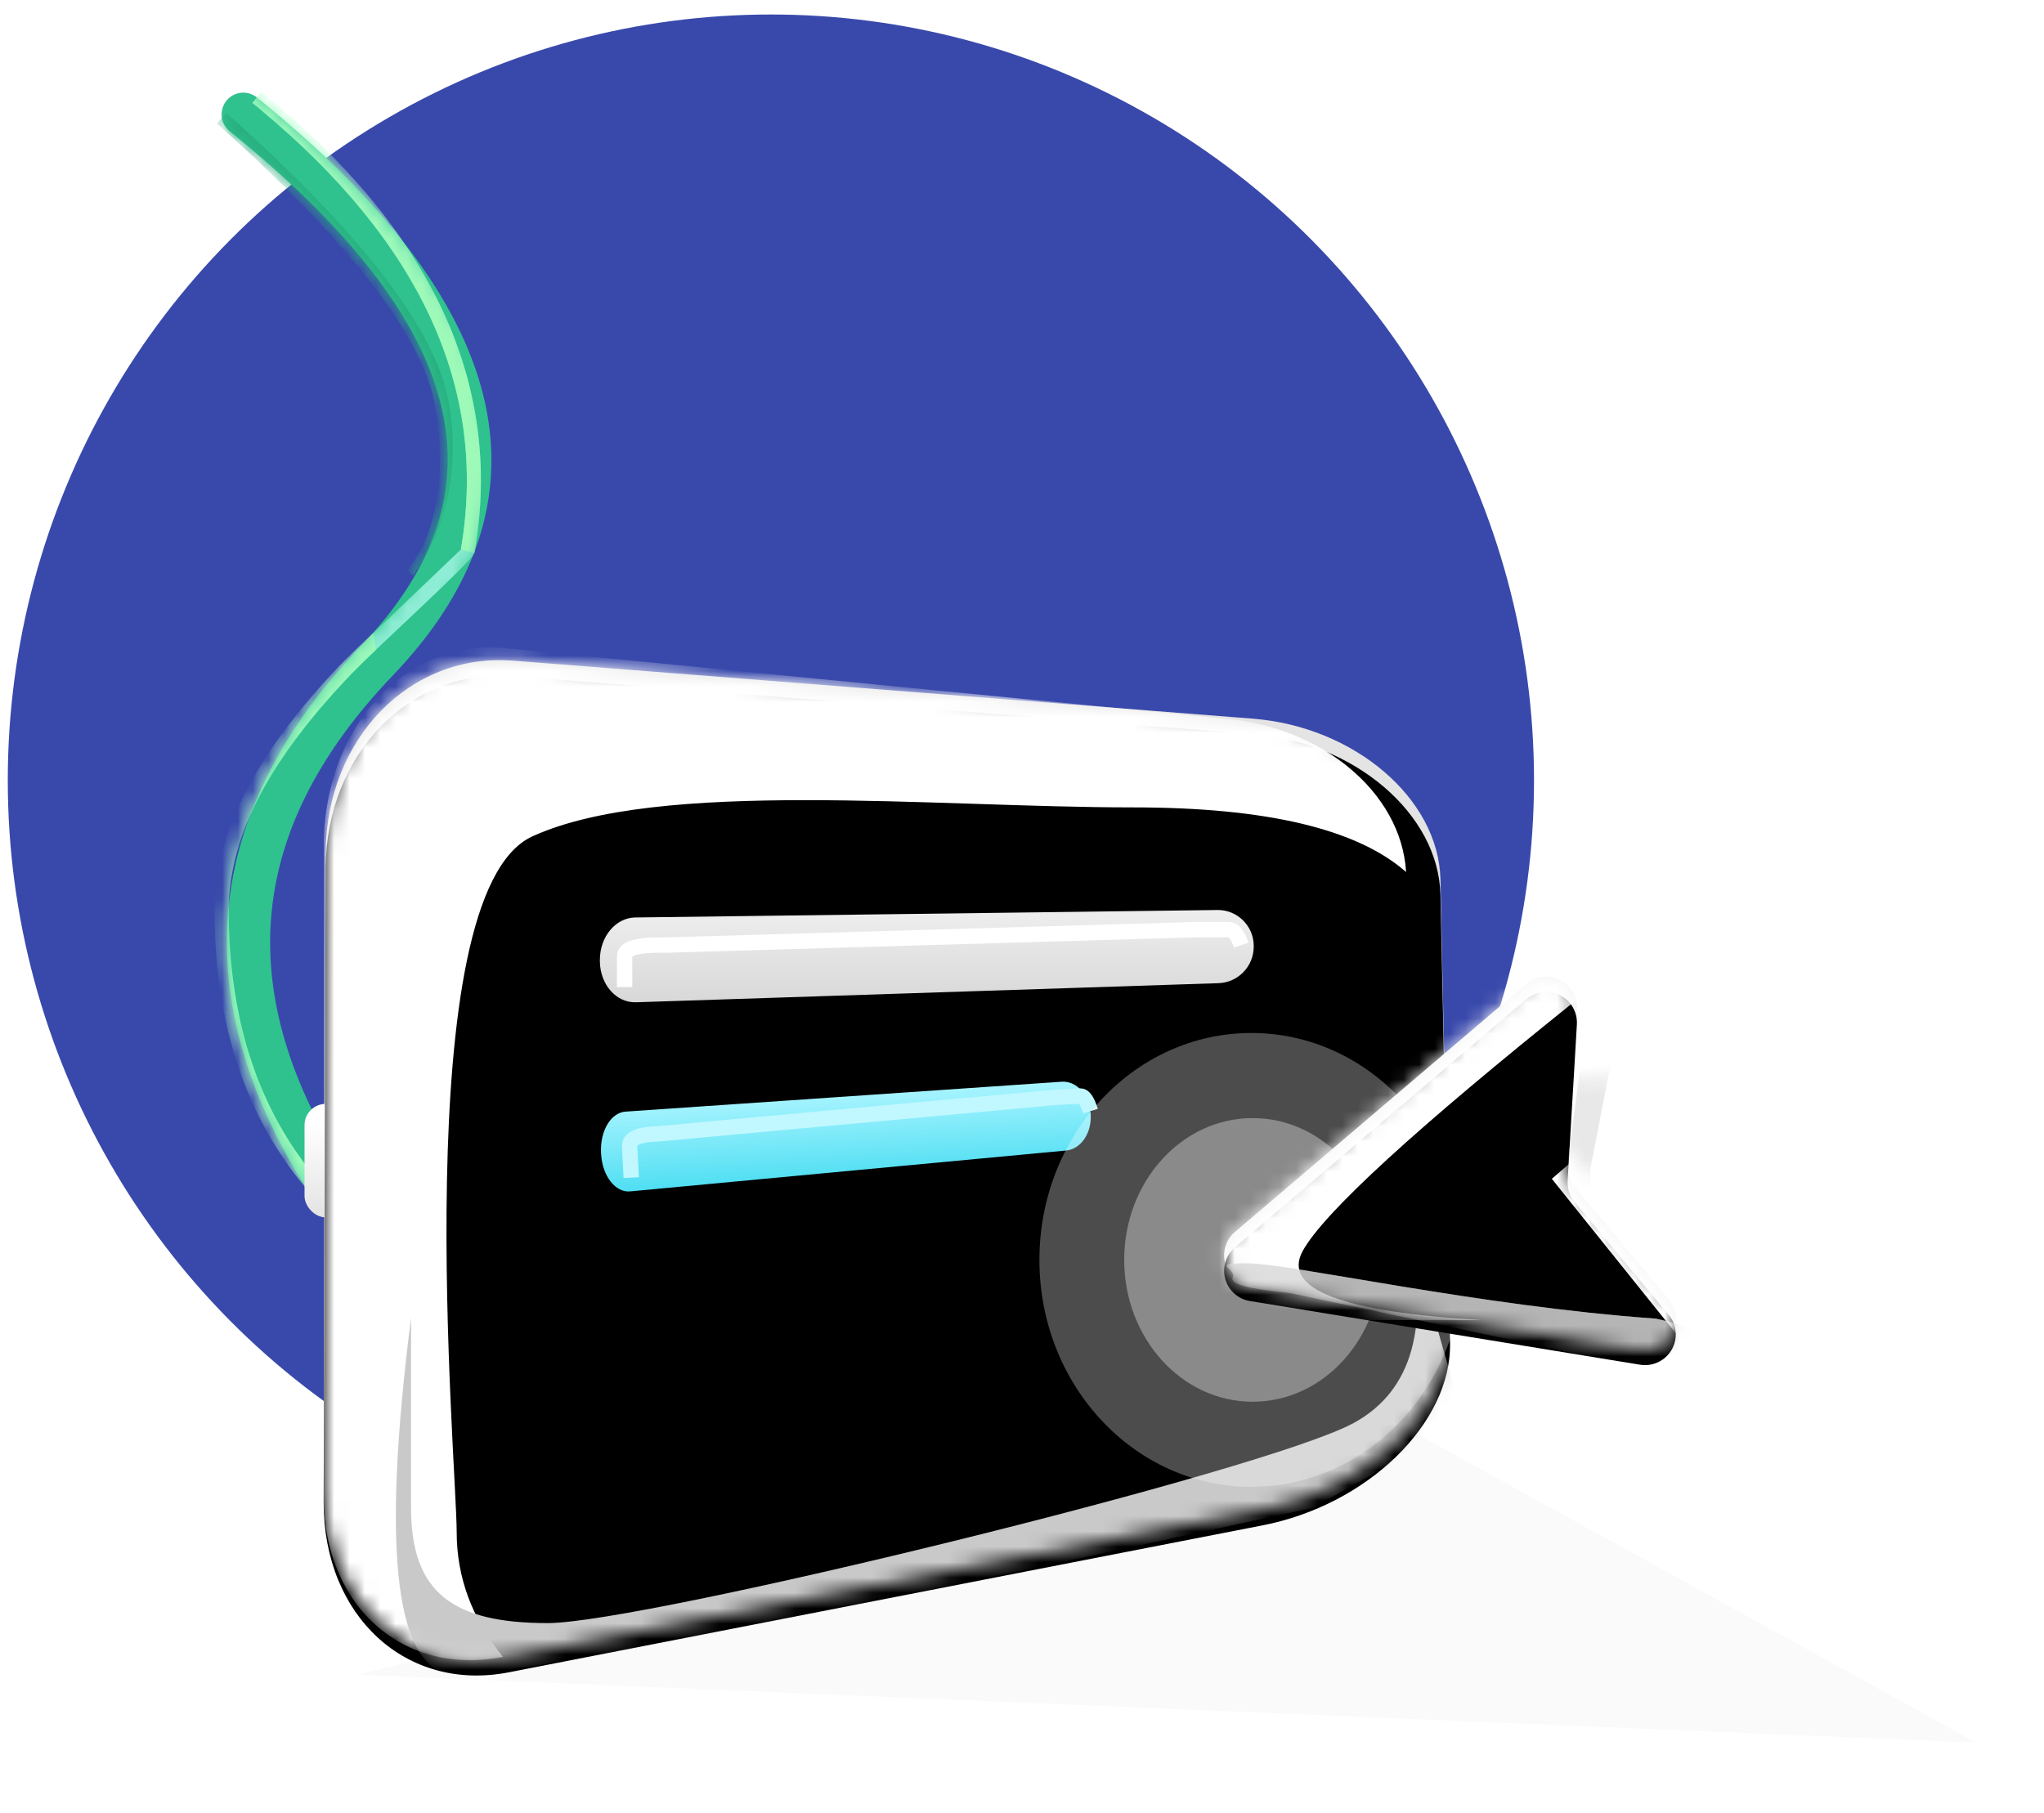 <?xml version="1.0" encoding="UTF-8"?>
<svg width="133px" height="118px" viewBox="0 0 133 118" version="1.1" xmlns="http://www.w3.org/2000/svg" xmlns:xlink="http://www.w3.org/1999/xlink">
    <!-- Generator: Sketch 60.1 (88133) - https://sketch.com -->
    <title>创建okr缺省图标 2</title>
    <desc>Created with Sketch.</desc>
    <defs>
        <path d="M0.77,0.576 C1.258,-0.033 2.145,-0.13 2.752,0.359 C19.237,13.647 22.477,26.289 11.939,37.618 L11.616,37.961 C1.824,48.194 1.024,59.11 9.203,71.155 C9.641,71.801 9.475,72.681 8.832,73.121 C8.189,73.562 7.312,73.395 6.874,72.749 C-1.96,59.738 -1.159,47.456 9.264,36.337 L9.583,36.001 C19.173,25.978 16.49,15.062 0.987,2.565 C0.38,2.076 0.283,1.186 0.77,0.576 Z" id="path-1"></path>
        <filter x="-17.3%" y="-4.2%" width="134.6%" height="108.3%" filterUnits="objectBoundingBox" id="filter-3">
            <feGaussianBlur stdDeviation="1" in="SourceGraphic"></feGaussianBlur>
        </filter>
        <filter x="-17.3%" y="-4.2%" width="134.6%" height="108.3%" filterUnits="objectBoundingBox" id="filter-4">
            <feGaussianBlur stdDeviation="1" in="SourceGraphic"></feGaussianBlur>
        </filter>
        <filter x="-19.6%" y="-10.0%" width="139.1%" height="119.9%" filterUnits="objectBoundingBox" id="filter-5">
            <feGaussianBlur stdDeviation="1" in="SourceGraphic"></feGaussianBlur>
        </filter>
        <linearGradient x1="50%" y1="0%" x2="50%" y2="99.813%" id="linearGradient-6">
            <stop stop-color="#FFFFFF" offset="0%"></stop>
            <stop stop-color="#FFFFFF" offset="17.763%"></stop>
            <stop stop-color="#E3E3E3" offset="100%"></stop>
        </linearGradient>
        <filter x="-5.7%" y="-29.3%" width="111.4%" height="158.6%" filterUnits="objectBoundingBox" id="filter-7">
            <feGaussianBlur stdDeviation="2" in="SourceGraphic"></feGaussianBlur>
        </filter>
        <path d="M13.128,0.824 L61.281,4.601 C67.899,5.122 73.363,9.798 73.488,15.045 L74.114,44.222 C74.214,49.468 68.727,54.791 61.88,56.11 L12.893,65.664 C6.214,66.983 0.815,62.034 0.821,54.61 L0.951,13.322 C0.992,5.898 6.449,0.302 13.128,0.824 Z" id="path-8"></path>
        <filter x="-0.0%" y="-0.0%" width="100.0%" height="100.0%" filterUnits="objectBoundingBox" id="filter-9">
            <feGaussianBlur stdDeviation="0" in="SourceGraphic"></feGaussianBlur>
        </filter>
        <filter x="-2.7%" y="-3.1%" width="105.5%" height="106.1%" filterUnits="objectBoundingBox" id="filter-11">
            <feGaussianBlur stdDeviation="1.5" in="SourceAlpha" result="shadowBlurInner1"></feGaussianBlur>
            <feOffset dx="0" dy="1" in="shadowBlurInner1" result="shadowOffsetInner1"></feOffset>
            <feComposite in="shadowOffsetInner1" in2="SourceAlpha" operator="arithmetic" k2="-1" k3="1" result="shadowInnerInner1"></feComposite>
            <feColorMatrix values="0 0 0 0 1   0 0 0 0 1   0 0 0 0 1  0 0 0 0.5 0" type="matrix" in="shadowInnerInner1"></feColorMatrix>
        </filter>
        <filter x="-8.5%" y="-9.1%" width="117.0%" height="118.2%" filterUnits="objectBoundingBox" id="filter-12">
            <feGaussianBlur stdDeviation="2" in="SourceGraphic"></feGaussianBlur>
        </filter>
        <filter x="-12.9%" y="-30.8%" width="125.9%" height="161.6%" filterUnits="objectBoundingBox" id="filter-13">
            <feGaussianBlur stdDeviation="3" in="SourceGraphic"></feGaussianBlur>
        </filter>
        <linearGradient x1="50%" y1="0%" x2="50%" y2="100%" id="linearGradient-14">
            <stop stop-color="#EEEEEE" offset="0%"></stop>
            <stop stop-color="#D8D8D8" offset="100%"></stop>
        </linearGradient>
        <path d="M2.3,0.486 L40.196,0 C41.466,-0.012 42.518,1.013 42.544,2.288 C42.545,2.304 42.545,2.321 42.545,2.337 L42.545,2.385 C42.545,3.668 41.523,4.725 40.245,4.762 L2.349,6.005 C1.078,6.051 0.027,4.869 0,3.364 C-1.77635684e-14,3.345 -1.77635684e-14,3.326 -1.77635684e-14,3.307 L-1.77635684e-14,3.25 C-1.77635684e-14,1.735 1.022,0.507 2.3,0.486 Z" id="path-15"></path>
        <filter x="-28.2%" y="-99.9%" width="137.6%" height="366.4%" filterUnits="objectBoundingBox" id="filter-16">
            <feOffset dx="-4" dy="2" in="SourceAlpha" result="shadowOffsetOuter1"></feOffset>
            <feGaussianBlur stdDeviation="2" in="shadowOffsetOuter1" result="shadowBlurOuter1"></feGaussianBlur>
            <feColorMatrix values="0 0 0 0 0.852   0 0 0 0 0.852   0 0 0 0 0.852  0 0 0 1 0" type="matrix" in="shadowBlurOuter1"></feColorMatrix>
        </filter>
        <filter x="-8.7%" y="-93.7%" width="117.4%" height="274.0%" filterUnits="objectBoundingBox" id="filter-17">
            <feGaussianBlur stdDeviation="1" in="SourceGraphic"></feGaussianBlur>
        </filter>
        <linearGradient x1="50%" y1="0%" x2="50%" y2="100%" id="linearGradient-18">
            <stop stop-color="#A7F4FF" offset="0%"></stop>
            <stop stop-color="#4EDEF2" offset="100%"></stop>
        </linearGradient>
        <path d="M1.76,1.106 L30.218,0.648 C31.172,0.637 31.961,1.602 31.981,2.804 C31.981,2.819 31.981,2.834 31.981,2.849 L31.981,2.895 C31.981,4.105 31.214,5.1 30.254,5.135 L1.796,6.306 C0.842,6.35 0.053,5.236 0.033,3.818 C0.032,3.8 0.032,3.782 0.032,3.764 L0.032,3.71 C0.032,2.283 0.8,1.126 1.76,1.106 Z" id="path-19"></path>
        <filter x="-28.2%" y="-88.3%" width="143.8%" height="347.4%" filterUnits="objectBoundingBox" id="filter-20">
            <feOffset dx="-2" dy="2" in="SourceAlpha" result="shadowOffsetOuter1"></feOffset>
            <feGaussianBlur stdDeviation="2" in="shadowOffsetOuter1" result="shadowBlurOuter1"></feGaussianBlur>
            <feColorMatrix values="0 0 0 0 0.815   0 0 0 0 0.934   0 0 0 0 0.945  0 0 0 1 0" type="matrix" in="shadowBlurOuter1"></feColorMatrix>
        </filter>
        <filter x="-11.6%" y="-92.8%" width="123.2%" height="272.3%" filterUnits="objectBoundingBox" id="filter-21">
            <feGaussianBlur stdDeviation="1" in="SourceGraphic"></feGaussianBlur>
        </filter>
        <path d="M3.527,19.412 L22.484,3.265 C23.325,2.549 24.588,2.65 25.304,3.491 C25.638,3.884 25.808,4.391 25.778,4.906 L25.176,15.066 C25.145,15.574 25.31,16.075 25.636,16.465 L31.748,23.798 C32.456,24.646 32.341,25.908 31.493,26.615 C31.047,26.986 30.462,27.146 29.89,27.053 L4.502,22.908 C3.412,22.73 2.672,21.702 2.85,20.612 C2.926,20.145 3.166,19.719 3.527,19.412 Z" id="path-22"></path>
        <filter x="1.7%" y="2.0%" width="95.6%" height="102.2%" filterUnits="objectBoundingBox" id="filter-24">
            <feGaussianBlur stdDeviation="1.5" in="SourceAlpha" result="shadowBlurInner1"></feGaussianBlur>
            <feOffset dx="0" dy="1" in="shadowBlurInner1" result="shadowOffsetInner1"></feOffset>
            <feComposite in="shadowOffsetInner1" in2="SourceAlpha" operator="arithmetic" k2="-1" k3="1" result="shadowInnerInner1"></feComposite>
            <feColorMatrix values="0 0 0 0 0   0 0 0 0 0   0 0 0 0 0  0 0 0 0.057 0" type="matrix" in="shadowInnerInner1"></feColorMatrix>
        </filter>
        <filter x="-10.2%" y="-10.8%" width="120.4%" height="121.7%" filterUnits="objectBoundingBox" id="filter-25">
            <feGaussianBlur stdDeviation="1" in="SourceGraphic"></feGaussianBlur>
        </filter>
        <filter x="-9.6%" y="-40.6%" width="119.2%" height="181.2%" filterUnits="objectBoundingBox" id="filter-26">
            <feGaussianBlur stdDeviation="1" in="SourceGraphic"></feGaussianBlur>
        </filter>
        <filter x="-9.6%" y="-40.6%" width="119.2%" height="181.2%" filterUnits="objectBoundingBox" id="filter-27">
            <feGaussianBlur stdDeviation="1" in="SourceGraphic"></feGaussianBlur>
        </filter>
        <filter x="-14.5%" y="-42.5%" width="129.0%" height="185.0%" filterUnits="objectBoundingBox" id="filter-28">
            <feGaussianBlur stdDeviation="1" in="SourceGraphic"></feGaussianBlur>
        </filter>
        <filter x="-29.7%" y="-25.0%" width="159.3%" height="150.0%" filterUnits="objectBoundingBox" id="filter-29">
            <feGaussianBlur stdDeviation="1" in="SourceGraphic"></feGaussianBlur>
        </filter>
    </defs>
    <g id="4.数据中心/沟通全局" stroke="none" stroke-width="1" fill="none" fill-rule="evenodd">
        <g id="15缺省图标-okr" transform="translate(-543, -728)">
            <g id="创建okr缺省图标-2" transform="translate(515, 726)">
                <g id="创建okr缺省图标" transform="translate(28.506, 2.769)">
                    <ellipse id="椭圆形" fill="#3949AB" cx="49.655" cy="50.021" rx="49.655" ry="49.846"></ellipse>
                    <g id="路径-2" transform="translate(13.455, 5.213)">
                        <mask id="mask-2" fill="white">
                            <use xlink:href="#path-1"></use>
                        </mask>
                        <use id="蒙版" fill="#2FC28E" fill-rule="nonzero" xlink:href="#path-1"></use>
                        <path d="M16.025,29.785 C17.824,19.371 13.461,9.808 2.878,1.058 L2.463,0.718 L3.041,0 C14.166,9.038 18.816,19.033 16.915,30.006 C16.729,30.586 10.808,35.911 8.918,37.86 L8.809,37.973 C3.784,43.248 0.92,48.27 0.92,53.245 C0.92,60.668 2.995,66.684 7.142,71.317 L7.435,71.637 L6.762,72.267 C2.253,67.413 -6.57252031e-14,61.064 -6.57252031e-14,53.245 C-6.57252031e-14,47.974 2.971,42.766 8.145,37.335 L8.523,36.946" fill="#B5FFF1" fill-rule="nonzero" opacity="0.841" filter="url(#filter-3)" mask="url(#mask-2)"></path>
                        <path d="M16.025,29.785 C17.824,19.371 13.461,9.808 2.878,1.058 L2.463,0.718 L3.041,0 C14.166,9.038 18.816,19.033 16.915,30.006 M10.511,36.299 C9.866,36.915 9.307,37.459 8.918,37.86 L8.809,37.973 C3.784,43.248 0.92,48.27 0.92,53.245 C0.92,60.668 2.995,66.684 7.142,71.317 L7.435,71.637 L6.762,72.267 C2.253,67.413 -6.57252031e-14,61.064 -6.57252031e-14,53.245 C-6.57252031e-14,47.974 2.971,42.766 8.145,37.335 L8.523,36.946 C9.01,36.454 9.635,35.85 10.316,35.203" fill="#A5FFAC" fill-rule="nonzero" opacity="0.841" filter="url(#filter-4)" mask="url(#mask-2)"></path>
                        <path d="M0.155,2.065 L0.765,1.374 L1.642,2.163 C9.994,9.731 14.54,15.791 15.275,20.406 C16.009,25.012 14.861,28.738 12.927,31.485 L12.566,31.146 C14.48,28.596 15.088,25.073 14.367,20.552 C13.663,16.13 9.075,10.078 0.597,2.46 L0.155,2.065 Z" id="路径-12" fill="#28AE80" fill-rule="nonzero" filter="url(#filter-5)" mask="url(#mask-2)"></path>
                    </g>
                    <rect id="矩形" fill="url(#linearGradient-6)" x="19.31" y="71.077" width="2.759" height="7.385" rx="1.379"></rect>
                    <polygon id="路径-17" fill="#D8D8D8" opacity="0.361" filter="url(#filter-7)" points="22.692 108.224 128.09 112.65 90.986 92.174"></polygon>
                    <g id="看板" transform="translate(19.733, 41.404)">
                        <g id="路径">
                            <mask id="mask-10" fill="white">
                                <use xlink:href="#path-8"></use>
                            </mask>
                            <g id="蒙版" filter="url(#filter-9)">
                                <use fill="#E4E4E4" fill-rule="evenodd" xlink:href="#path-8"></use>
                                <use fill="black" fill-opacity="1" filter="url(#filter-11)" xlink:href="#path-8"></use>
                            </g>
                            <path d="M12.49,65.664 C5.741,66.983 0.522,62.034 0.834,54.61 L0.834,12.263 C1.146,4.839 6.268,-0.522 12.49,2.09415818e-14 L59.465,4.601 C65.688,5.122 70.941,9.335 71.253,14.582 C68.073,11.778 62.152,10.376 53.491,10.376 C40.5,10.376 22.651,8.49 14.399,12.263 C6.148,16.036 9.477,53.12 9.477,57.541 C9.477,60.488 10.481,63.196 12.49,65.664 Z" fill="#FFFFFF" filter="url(#filter-12)" mask="url(#mask-10)"></path>
                            <path d="M71.352,37.578 C72.865,44.053 71.696,48.341 67.845,50.441 C62.068,53.592 21.589,63.465 15.412,63.465 C9.235,63.465 6.508,61.497 6.508,55.969 C6.508,52.284 6.508,48.155 6.508,43.582 C4.53,59.074 5.519,66.82 9.477,66.82 C13.434,66.82 31.996,63.203 65.164,55.969 L75.055,50.441 L71.352,37.578 Z" id="路径-4" fill="#C9C9C9" filter="url(#filter-13)" mask="url(#mask-10)"></path>
                        </g>
                        <g id="编组-8" transform="translate(18.794, 17.054)">
                            <g id="矩形">
                                <use fill="black" fill-opacity="1" filter="url(#filter-16)" xlink:href="#path-15"></use>
                                <use fill="url(#linearGradient-14)" fill-rule="evenodd" xlink:href="#path-15"></use>
                            </g>
                            <path d="M1.609,5.012 C1.609,4.19 1.609,3.521 1.609,3.003 C1.609,2.486 2.482,2.246 4.229,2.284 L38.812,1.277 C39.906,1.277 40.609,1.277 40.919,1.277 C41.23,1.277 41.502,1.613 41.736,2.284" id="路径-10" stroke="#FFFFFF" filter="url(#filter-17)"></path>
                        </g>
                        <g id="编组-8备份" transform="translate(35.238, 31.6) rotate(-3) translate(-35.238, -31.6) translate(18.794, 28.299)">
                            <g id="矩形">
                                <use fill="black" fill-opacity="1" filter="url(#filter-20)" xlink:href="#path-19"></use>
                                <use fill="url(#linearGradient-18)" fill-rule="evenodd" xlink:href="#path-19"></use>
                            </g>
                            <path d="M1.91,5.414 C1.91,4.583 1.91,3.907 1.91,3.384 C1.91,2.861 2.565,2.619 3.874,2.657 L29.789,1.64 C30.609,1.64 31.136,1.64 31.368,1.64 C31.601,1.64 31.805,1.979 31.98,2.657" id="路径-10" stroke="#C1F8FF" filter="url(#filter-21)"></path>
                        </g>
                    </g>
                    <ellipse id="椭圆形" fill="#FFFFFF" opacity="0.3" cx="80.92" cy="81.231" rx="13.793" ry="14.769"></ellipse>
                    <ellipse id="椭圆形" fill="#FFFFFF" opacity="0.35" cx="81.003" cy="81.231" rx="8.359" ry="9.231"></ellipse>
                    <g id="箭头" transform="translate(76.322, 60)">
                        <mask id="mask-23" fill="white">
                            <use xlink:href="#path-22"></use>
                        </mask>
                        <g id="蒙版">
                            <use fill="#F4F4F4" fill-rule="evenodd" xlink:href="#path-22"></use>
                            <use fill="black" fill-opacity="1" filter="url(#filter-24)" xlink:href="#path-22"></use>
                        </g>
                        <path d="M25.894,4.194 C15.27,12.697 9.283,18.185 7.934,20.657 C6.585,23.129 10.479,24.626 19.617,25.147 L-1.6,25.147 L1.09,13.287 L27.825,-2.545 L27.825,1.441 L25.894,4.194 Z" id="路径-15" fill="#FFFFFF" filter="url(#filter-25)" mask="url(#mask-23)"></path>
                        <path d="M4.313,21.455 C7.093,21.455 19.344,24.237 30.91,25.053 C34.587,25.807 35.239,27.069 32.865,28.839 L7.093,23.382 C4.427,23.131 3.19,22.799 3.383,22.386 C3.671,21.766 1.837,21.455 4.313,21.455 Z" id="路径-11" fill="#D8D8D8" opacity="0.771" filter="url(#filter-26)" mask="url(#mask-23)"></path>
                        <path d="M4.313,21.455 C7.093,21.455 19.344,24.237 30.91,25.053 C34.587,25.807 35.239,27.069 32.865,28.839 L7.093,23.382 C4.427,23.131 3.19,22.799 3.383,22.386 C3.671,21.766 1.837,21.455 4.313,21.455 Z" id="路径-11" fill="#D8D8D8" opacity="0.771" filter="url(#filter-27)" mask="url(#mask-23)"></path>
                        <path d="M18.072,3.953 C19.911,3.955 28.017,6.615 35.667,7.401 C38.099,8.122 38.532,9.325 36.964,11.011 L19.913,5.792 C18.15,5.551 17.331,5.234 17.458,4.84 C17.648,4.25 16.435,3.952 18.072,3.953 Z" id="路径-11" fill="#D8D8D8" opacity="0.771" filter="url(#filter-28)" mask="url(#mask-23)" transform="translate(27.544, 7.482) rotate(-96) translate(-27.544, -7.482) "></path>
                        <polygon id="路径-16" fill="#FFFFFF" filter="url(#filter-29)" mask="url(#mask-23)" points="25.259 14.993 34.262 25.161 33.008 26.993 24.147 15.953"></polygon>
                    </g>
                </g>
            </g>
        </g>
    </g>
</svg>